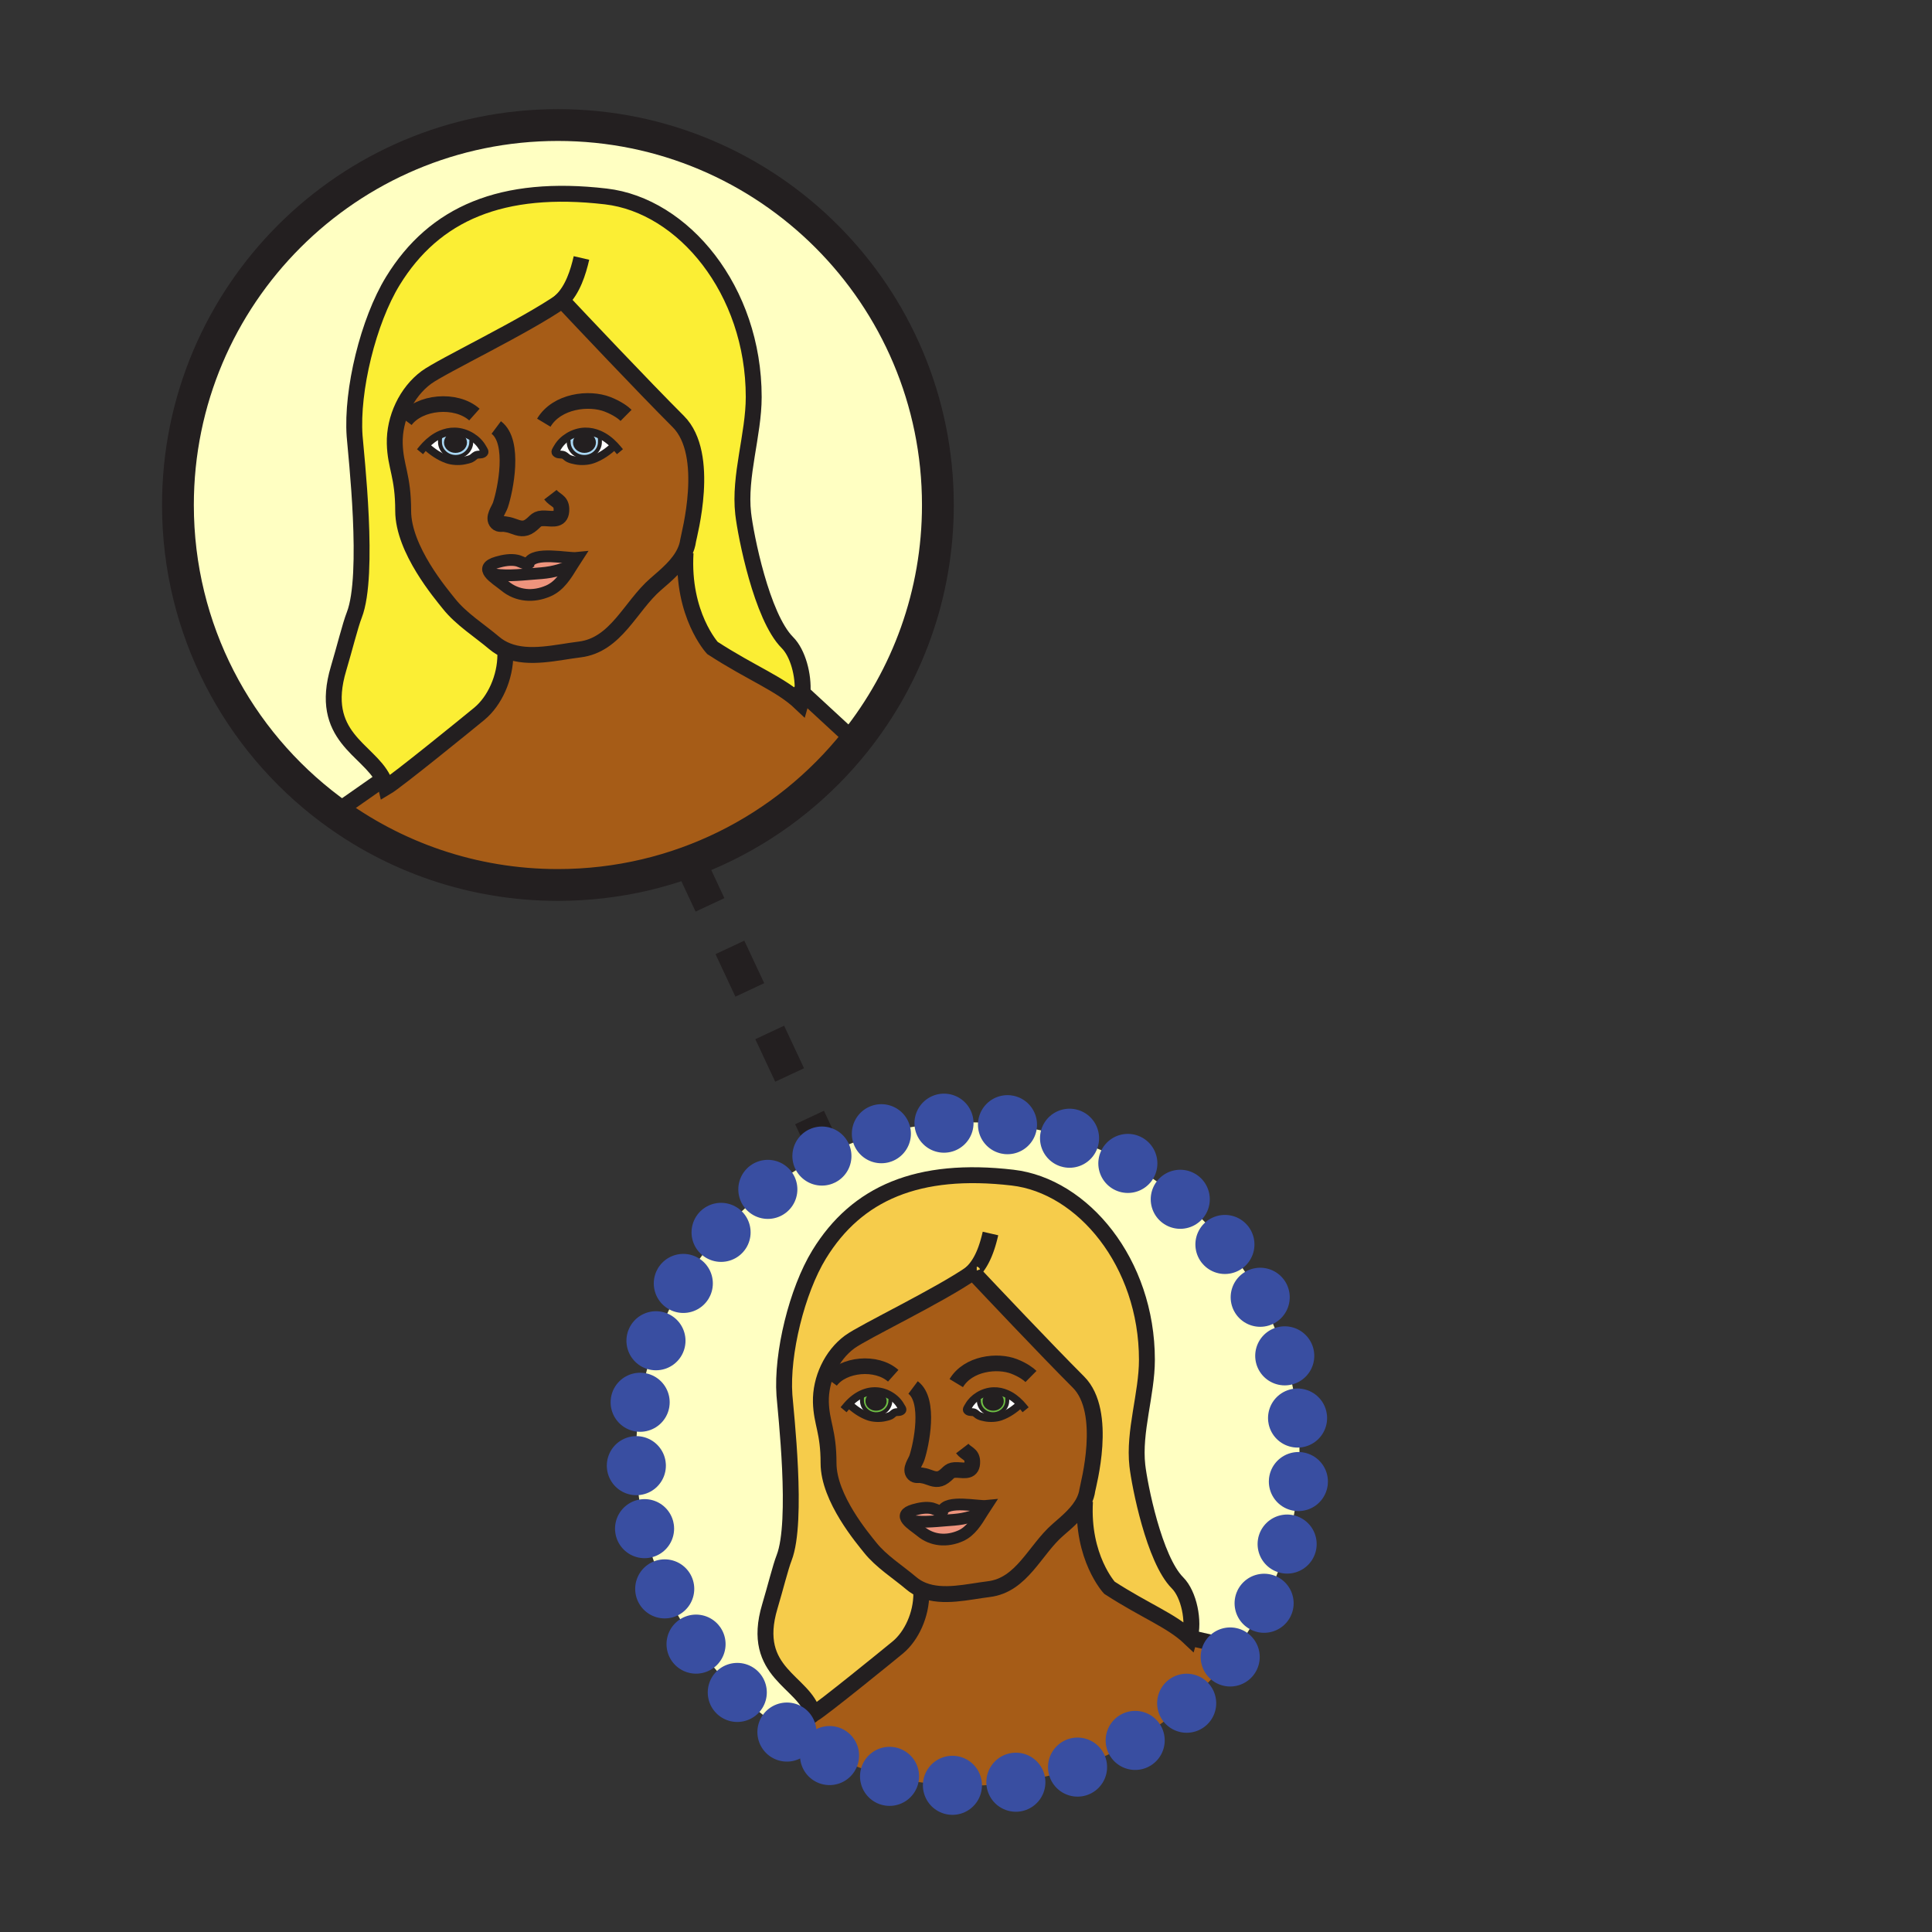 <?xml version="1.0"?><svg xmlns="http://www.w3.org/2000/svg" width="850.394" height="850.394" viewBox="0 0 850.394 850.394" overflow="visible"><rect x="0" y="0" width="850.394" height="850.394" fill="#333333" stroke="none"/><path d="M572 640c0 31.98-10.28 61.56-27.71 85.61l-20.65-4.721c2.11-7.21-.26-19.109-5.359-24.189-10.271-10.29-16.69-43.021-17.66-51.61-1.69-14.97 4.21-31.55 4.21-46.54 0-42.81-28.21-76.6-59.1-80.2-41.581-4.85-68.57 6.771-85.15 33.771-9.82 16.01-16.59 43.74-15.3 61.99.51 7.08 6.11 55.52-.14 71.58-1.62 4.14-3.95 13.59-6.28 21.35-8.9 29.69 15.57 32.96 19.01 47.52l-11.5 7.83C306.42 736.34 280 691.26 280 640c0-80.63 65.37-146 146-146s146 65.37 146 146z" fill="#ffffc2"></path><path d="M523.64 720.89l20.65 4.721C517.75 762.2 474.65 786 426 786c-29.38 0-56.73-8.68-79.63-23.61l11.5-7.83c4.31-2.529 32.8-25.71 37.29-29.409 6.15-5.101 10.37-14.5 10.37-23.641l.68-1.569c8.89 3.579 19.94.64 29.03-.46 14.58-1.78 20.24-17.28 30.39-26.091 4.41-3.819 9.14-7.76 11.53-12.76l.42.21c-1.47 24.78 10.75 38.021 10.75 38.021 15.91 10.309 27.23 14.359 35.31 22.029z" fill="#a65c17" class="aac-skin-fill"></path><path d="M428.13 560.05c-14.36 10.08-47.96 26.08-54.13 30.62-8.02 5.89-12.91 16.44-12.68 26.46.25 9.4 3.37 12.78 3.37 26.9 0 15.51 15.31 33.37 18.33 37.18 4.83 6.08 12.18 10.67 18.03 15.63 1.6 1.36 3.34 2.37 5.16 3.101l-.68 1.569c0 9.141-4.22 18.54-10.37 23.641-4.49 3.699-32.98 26.88-37.29 29.409-3.44-14.56-27.91-17.829-19.01-47.52 2.33-7.76 4.66-17.21 6.28-21.35 6.25-16.061.65-64.5.14-71.58-1.29-18.25 5.48-45.98 15.3-61.99 16.58-27 43.57-38.62 85.15-33.771 30.89 3.601 59.1 37.391 59.1 80.2 0 14.99-5.9 31.57-4.21 46.54.97 8.59 7.39 41.32 17.66 51.61 5.1 5.08 7.47 16.979 5.359 24.189-8.08-7.67-19.399-11.72-35.31-22.029 0 0-12.22-13.24-10.75-38.021l-.42-.21c.71-1.479 1.22-3.05 1.45-4.74.29-2 9.279-34.359-3.92-47.55-14.141-14.13-40.28-41.85-45.511-47.399-.6-.641-.92-.98-.92-.98-.038.031-.088.061-.128.091z" fill="#f6cc4b"></path><path d="M449.21 617.91c-1.79-1.88-3.87-3.47-6.19-4.45-1.75-.76-3.63-1.17-5.64-1.12-2.32.05-4.68.8-6.7 2.061-1.779 1.1-3.31 2.6-4.29 4.35-.59 1.05-1.39 1.79-.34 2.44.891.56 1.97.159 2.91.59.65.33 1.24 1.06 1.93 1.359.801.391 1.891.601 2.771.79 2.08.42 4.83.29 6.81-.41 3.29-1.18 6.141-3.21 8.61-5.489l.129-.121zm-75.65-.01l.14.13c2.45 2.279 5.3 4.31 8.59 5.489 1.98.7 4.73.83 6.81.41.89-.189 1.96-.399 2.78-.79.69-.3 1.27-1.029 1.92-1.359.96-.431 2.02-.03 2.92-.59 1.04-.65.25-1.391-.34-2.44-.99-1.75-2.51-3.25-4.29-4.35-2.02-1.261-4.38-2.011-6.7-2.061-2.01-.05-3.9.37-5.65 1.12-2.32.991-4.39 2.561-6.18 4.441zm101.13-9.56c13.199 13.19 4.21 45.55 3.92 47.55-.23 1.69-.74 3.261-1.45 4.74-2.391 5-7.12 8.94-11.53 12.76-10.149 8.811-15.81 24.311-30.39 26.091-9.09 1.1-20.14 4.039-29.03.46-1.82-.73-3.56-1.74-5.16-3.101-5.85-4.96-13.2-9.55-18.03-15.63-3.02-3.81-18.33-21.67-18.33-37.18 0-14.12-3.12-17.5-3.37-26.9-.23-10.02 4.66-20.57 12.68-26.46 6.17-4.54 39.77-20.54 54.13-30.62.21.45.57.75 1.05.891 5.23 5.549 31.37 33.269 45.51 47.399zm-40.56 54.52c-3.649.37-17.34-2.79-19.3 2.17-1.22.52-3.22-.79-4.58-1.12-2.56-.59-5.54-.021-8.02.7-3.99 1.159-4.19 2.739-2.93 4.399 1.3 1.721 4.18 3.521 6.02 5.05 4.97 4.101 11.43 4.631 17.48 1.96 4.45-1.97 7.07-6.289 9.58-10.38.58-.949 1.16-1.889 1.75-2.779z" fill="#a65c17" class="aac-skin-fill"></path><path d="M449.21 617.91l-.13.12c-2.47 2.279-5.32 4.31-8.61 5.489-1.979.7-4.729.83-6.81.41-.88-.189-1.97-.399-2.771-.79-.689-.3-1.279-1.029-1.93-1.359-.94-.431-2.02-.03-2.91-.59-1.05-.65-.25-1.391.34-2.44.98-1.75 2.511-3.25 4.29-4.35l.311.51c-.391.76-.141.689-.141 1.6 0 3.29 2.811 5.971 6.261 5.971 3.439 0 6.25-2.681 6.25-5.971 0-1.24.109-1.56-.561-2.51l.22-.54c2.321.98 4.401 2.57 6.191 4.45z" fill="#fff"></path><path d="M442.8 614c.67.95.561 1.27.561 2.51 0 3.29-2.811 5.971-6.25 5.971-3.45 0-6.261-2.681-6.261-5.971 0-.91-.25-.84.141-1.6l-.311-.51c2.021-1.261 4.38-2.011 6.7-2.061 2.01-.05 3.89.36 5.64 1.12l-.22.541zm-5.63 6.09c2.1 0 3.8-1.5 3.8-3.359 0-1.841-1.7-3.341-3.8-3.341-2.12 0-3.81 1.5-3.81 3.341 0 1.859 1.69 3.359 3.81 3.359z" fill="#6ebe44"></path><path d="M440.97 616.73c0 1.859-1.7 3.359-3.8 3.359-2.12 0-3.81-1.5-3.81-3.359 0-1.841 1.689-3.341 3.81-3.341 2.1.001 3.8 1.501 3.8 3.341zm-2.44 0c0-.82-.601-1.48-1.36-1.48s-1.37.66-1.37 1.48c0 .829.61 1.5 1.37 1.5s1.36-.67 1.36-1.5z" fill="#231f20"></path><path d="M437.17 615.25c.76 0 1.36.66 1.36 1.48 0 .829-.601 1.5-1.36 1.5s-1.37-.671-1.37-1.5c0-.82.61-1.48 1.37-1.48z" fill="#231f20"></path><path d="M414.83 665.03c1.96-4.96 15.65-1.8 19.3-2.17-.59.89-1.17 1.83-1.75 2.779-6.98 3.16-11.04 3.2-15.97 3.591-4.93.39-12.21 1.21-17.11-.221-1.26-1.66-1.06-3.24 2.93-4.399 2.48-.721 5.46-1.29 8.02-.7 1.36.33 3.36 1.64 4.58 1.12z" fill="#ee947d"></path><path d="M432.38 665.64c-2.51 4.091-5.13 8.41-9.58 10.38-6.05 2.671-12.51 2.141-17.48-1.96-1.84-1.529-4.72-3.329-6.02-5.05 4.9 1.431 12.18.61 17.11.221 4.93-.391 8.99-.431 15.97-3.591z" fill="#ee947d"></path><path d="M396.38 618.75c.59 1.05 1.38 1.79.34 2.44-.9.56-1.96.159-2.92.59-.65.33-1.23 1.06-1.92 1.359-.82.391-1.89.601-2.78.79-2.08.42-4.83.29-6.81-.41-3.29-1.18-6.14-3.21-8.59-5.489l-.14-.13c1.79-1.881 3.86-3.45 6.18-4.44l.22.54c-.67.95-.56 1.27-.56 2.51 0 3.29 2.81 5.971 6.26 5.971 3.44 0 6.25-2.681 6.25-5.971 0-.91.26-.84-.14-1.6l.32-.51c1.78 1.1 3.3 2.6 4.29 4.35z" fill="#fff"></path><path d="M392.09 614.4l-.32.51c.4.76.14.689.14 1.6 0 3.29-2.81 5.971-6.25 5.971-3.45 0-6.26-2.681-6.26-5.971 0-1.24-.11-1.56.56-2.51l-.22-.54c1.75-.75 3.64-1.17 5.65-1.12 2.32.05 4.68.8 6.7 2.06zm-6.49 5.69c2.11 0 3.81-1.5 3.81-3.359 0-1.841-1.7-3.341-3.81-3.341s-3.8 1.5-3.8 3.341c0 1.859 1.69 3.359 3.8 3.359z" fill="#6ebe44"></path><path d="M389.41 616.73c0 1.859-1.7 3.359-3.81 3.359s-3.8-1.5-3.8-3.359c0-1.841 1.69-3.341 3.8-3.341s3.81 1.501 3.81 3.341zm-2.45 0c0-.82-.61-1.48-1.36-1.48s-1.36.66-1.36 1.48c0 .829.61 1.5 1.36 1.5s1.36-.67 1.36-1.5z" fill="#231f20"></path><path d="M385.6 615.25c.75 0 1.36.66 1.36 1.48 0 .829-.61 1.5-1.36 1.5s-1.36-.671-1.36-1.5c0-.82.61-1.48 1.36-1.48z" fill="#231f20"></path><path d="M412.82 222.29c0 39.36-13.59 75.53-36.34 104.09L376 326l-22.77-21.02c.57-7.73-2.02-17.52-6.66-22.15-11.32-11.32-18.39-47.36-19.45-56.82-1.87-16.47 4.64-34.73 4.64-51.25 0-47.13-31.07-84.33-65.07-88.29-45.78-5.34-75.51 7.46-93.76 37.17-10.82 17.64-18.27 48.17-16.84 68.27.57 7.79 6.74 61.13-.15 78.79-1.79 4.58-4.35 14.98-6.91 23.52-9.03 30.12 13.1 35.53 19.62 48.73L150 356l-4.5.31c-40.78-30.5-67.18-79.18-67.18-134.02 0-92.37 74.88-167.25 167.25-167.25 92.36 0 167.25 74.88 167.25 167.25z" fill="#ffffc2"></path><path d="M376 326l.48.38c-30.64 38.48-77.9 63.15-130.91 63.15-37.53 0-72.17-12.36-100.07-33.22l4.5-.31 18.65-13.05c.56 1.13 1 2.32 1.3 3.59 4.74-2.79 36.12-28.32 41.05-32.38 6.78-5.62 11.44-15.96 11.44-26.04l.73-1.73c9.78 3.96 21.95.71 31.97-.51 16.05-1.96 22.28-19.03 33.45-28.71 4.87-4.21 10.08-8.55 12.71-14.06l.46.23c-1.63 27.29 11.83 41.87 11.83 41.87 17.52 11.36 29.98 15.81 38.87 24.26.4-1.37.66-2.88.77-4.49L376 326z" fill="#a65c17" class="aac-skin-fill"></path><path d="M248.48 133.36l-1.03-1.09c-.05.03-.1.07-.15.1-15.82 11.1-52.8 28.74-59.59 33.73-8.82 6.48-14.22 18.08-13.95 29.13.26 10.33 3.7 14.06 3.7 29.61 0 17.08 16.86 36.75 20.19 40.95 5.31 6.68 13.4 11.74 19.85 17.2a20.5 20.5 0 0 0 5.67 3.4l-.73 1.73c0 10.08-4.66 20.42-11.44 26.04-4.93 4.06-36.31 29.59-41.05 32.38-.3-1.27-.74-2.46-1.3-3.59-6.52-13.2-28.65-18.61-19.62-48.73 2.56-8.54 5.12-18.94 6.91-23.52 6.89-17.66.72-71 .15-78.79-1.43-20.1 6.02-50.63 16.84-68.27 18.25-29.71 47.98-42.51 93.76-37.17 34 3.96 65.07 41.16 65.07 88.29 0 16.52-6.51 34.78-4.64 51.25 1.06 9.46 8.13 45.5 19.45 56.82 4.64 4.63 7.23 14.42 6.66 22.15-.11 1.61-.37 3.12-.77 4.49-8.89-8.45-21.35-12.9-38.87-24.26 0 0-13.46-14.58-11.83-41.87l-.46-.23c.79-1.62 1.34-3.35 1.6-5.21.31-2.2 10.19-37.83-4.33-52.35-15.56-15.55-44.34-46.07-50.09-52.19z" fill="#fbee34"></path><path d="M270.5 196.08c-1.96-2.07-4.24-3.8-6.79-4.89-1.93-.84-4.01-1.3-6.23-1.25-2.55.06-5.15.89-7.37 2.28-1.96 1.21-3.63 2.85-4.72 4.78-.65 1.17-1.53 1.98-.37 2.7.97.61 2.16.17 3.21.65.71.34 1.35 1.15 2.11 1.49.89.43 2.09.67 3.06.87 2.29.47 5.3.33 7.5-.46 3.62-1.28 6.75-3.52 9.46-6.04l.14-.13zm-83.27 0l.14.13c2.72 2.52 5.85 4.76 9.47 6.04 2.19.79 5.2.93 7.5.46.96-.2 2.16-.44 3.06-.87.76-.34 1.4-1.15 2.1-1.49 1.06-.48 2.24-.04 3.23-.65 1.14-.72.27-1.53-.38-2.7-1.1-1.93-2.76-3.57-4.72-4.78-2.23-1.39-4.83-2.22-7.38-2.28-2.21-.05-4.29.41-6.22 1.25-2.55 1.08-4.83 2.82-6.8 4.89zm111.34-10.53c14.52 14.52 4.64 50.15 4.33 52.35-.26 1.86-.81 3.59-1.6 5.21-2.63 5.51-7.84 9.85-12.71 14.06-11.17 9.68-17.4 26.75-33.45 28.71-10.02 1.22-22.19 4.47-31.97.51-2-.8-3.91-1.91-5.67-3.4-6.45-5.46-14.54-10.52-19.85-17.2-3.33-4.2-20.19-23.87-20.19-40.95 0-15.55-3.44-19.28-3.7-29.61-.27-11.05 5.13-22.65 13.95-29.13 6.79-4.99 43.77-22.63 59.59-33.73.24.51.63.84 1.18.99 5.75 6.12 34.53 36.64 50.09 52.19zm-44.66 60.03c-4.01.41-19.08-3.07-21.25 2.39-1.34.56-3.54-.88-5.04-1.23-2.82-.65-6.09-.03-8.83.76-4.39 1.28-4.62 3.01-3.23 4.84 1.43 1.89 4.59 3.89 6.63 5.56 5.47 4.53 12.59 5.1 19.24 2.16 4.91-2.17 7.8-6.91 10.55-11.41.64-1.05 1.28-2.08 1.93-3.07z" fill="#a65c17" class="aac-skin-fill"></path><path d="M270.5 196.08l-.14.13c-2.71 2.52-5.84 4.76-9.46 6.04-2.2.79-5.21.93-7.5.46-.97-.2-2.17-.44-3.06-.87-.76-.34-1.4-1.15-2.11-1.49-1.05-.48-2.24-.04-3.21-.65-1.16-.72-.28-1.53.37-2.7 1.09-1.93 2.76-3.57 4.72-4.78l.35.56c-.43.84-.15.75-.15 1.76 0 3.63 3.08 6.58 6.88 6.58s6.88-2.95 6.88-6.58c0-1.36.13-1.72-.6-2.76l.24-.59c2.55 1.09 4.83 2.82 6.79 4.89z" fill="#fff"></path><path d="M263.47 191.78c.73 1.04.6 1.4.6 2.76 0 3.63-3.08 6.58-6.88 6.58s-6.88-2.95-6.88-6.58c0-1.01-.28-.92.15-1.76l-.35-.56c2.22-1.39 4.82-2.22 7.37-2.28 2.22-.05 4.3.41 6.23 1.25l-.24.59zm-2.03 3.01c0-2.03-1.87-3.69-4.19-3.69s-4.19 1.66-4.19 3.69c0 2.05 1.87 3.69 4.19 3.69s4.19-1.64 4.19-3.69z" fill="#a9d7f3"></path><path d="M257.25 191.1c2.32 0 4.19 1.66 4.19 3.69 0 2.05-1.87 3.69-4.19 3.69s-4.19-1.64-4.19-3.69c0-2.03 1.87-3.69 4.19-3.69zm1.51 3.69c0-.9-.67-1.64-1.51-1.64-.82 0-1.49.74-1.49 1.64 0 .91.67 1.64 1.49 1.64.84 0 1.51-.73 1.51-1.64z" fill="#231f20"></path><path d="M257.25 193.15c.84 0 1.51.74 1.51 1.64 0 .91-.67 1.64-1.51 1.64-.82 0-1.49-.73-1.49-1.64 0-.9.67-1.64 1.49-1.64z" fill="#231f20"></path><path d="M232.66 247.97c2.17-5.46 17.24-1.98 21.25-2.39-.65.99-1.29 2.02-1.93 3.07-7.69 3.47-12.15 3.52-17.58 3.95-5.42.42-13.44 1.33-18.84-.26-1.39-1.83-1.16-3.56 3.23-4.84 2.74-.79 6.01-1.41 8.83-.76 1.5.35 3.7 1.79 5.04 1.23z" fill="#ee947d"></path><path d="M251.98 248.65c-2.75 4.5-5.64 9.24-10.55 11.41-6.65 2.94-13.77 2.37-19.24-2.16-2.04-1.67-5.2-3.67-6.63-5.56 5.4 1.59 13.42.68 18.84.26 5.43-.43 9.89-.48 17.58-3.95z" fill="#ee947d"></path><path d="M212.35 197c.65 1.17 1.52 1.98.38 2.7-.99.61-2.17.17-3.23.65-.7.34-1.34 1.15-2.1 1.49-.9.43-2.1.67-3.06.87-2.3.47-5.31.33-7.5-.46-3.62-1.28-6.75-3.52-9.47-6.04l-.14-.13c1.97-2.07 4.25-3.81 6.8-4.89l.24.59c-.74 1.04-.61 1.4-.61 2.76 0 3.63 3.08 6.58 6.89 6.58 3.8 0 6.88-2.95 6.88-6.58 0-1.01.27-.92-.15-1.76l.35-.56c1.96 1.21 3.62 2.85 4.72 4.78z" fill="#fff"></path><path d="M207.63 192.22l-.35.56c.42.84.15.75.15 1.76 0 3.63-3.08 6.58-6.88 6.58-3.81 0-6.89-2.95-6.89-6.58 0-1.36-.13-1.72.61-2.76l-.24-.59c1.93-.84 4.01-1.3 6.22-1.25 2.55.06 5.15.89 7.38 2.28zm-2.95 2.57c0-2.03-1.88-3.69-4.2-3.69s-4.19 1.66-4.19 3.69c0 2.05 1.87 3.69 4.19 3.69s4.2-1.64 4.2-3.69z" fill="#a9d7f3"></path><path d="M200.48 191.1c2.32 0 4.2 1.66 4.2 3.69 0 2.05-1.88 3.69-4.2 3.69s-4.19-1.64-4.19-3.69c0-2.03 1.87-3.69 4.19-3.69zm1.5 3.69c0-.9-.67-1.64-1.5-1.64s-1.5.74-1.5 1.64c0 .91.67 1.64 1.5 1.64s1.5-.73 1.5-1.64z" fill="#231f20"></path><path d="M200.48 193.15c.83 0 1.5.74 1.5 1.64 0 .91-.67 1.64-1.5 1.64s-1.5-.73-1.5-1.64c0-.9.67-1.64 1.5-1.64z" fill="#231f20"></path><g fill="none"><path d="M420.91 608.79c5.29-8.79 18.14-10.2 25.5-7.33 3.95 1.55 6.35 3.38 7.39 4.41M393.16 605.56c-7.35-6.569-22.08-5.17-27.59 2.311M401.9 610.72c7.67 5.74 3.61 25.181 1.68 30.98-.61 1.85-3.27 5.12-1.41 7.04.91.939 2.06.43 3.19.609 1.17.181 1.88.301 3.22.801 2.6.96 4.49 1.54 6.82-.16 2.55-1.83 2.35-3.13 6.09-2.95 3.15.15 6.63 1.04 6.479-3.8-.109-3.351-2.62-3.311-4.41-5.65" stroke="#231f20" stroke-width="6.889"></path><path d="M414.61 665.88c.04-.31.11-.59.22-.85 1.96-4.96 15.65-1.8 19.3-2.17-.59.89-1.17 1.83-1.75 2.779-2.51 4.091-5.13 8.41-9.58 10.38-6.05 2.671-12.51 2.141-17.48-1.96-1.84-1.529-4.72-3.329-6.02-5.05-1.26-1.66-1.06-3.24 2.93-4.399 2.48-.721 5.46-1.29 8.02-.7 1.36.33 3.36 1.64 4.58 1.12.2-.09.38-.221.53-.41" stroke="#231f20" stroke-width="5.167"></path><path d="M399.3 669.01c4.9 1.431 12.18.61 17.11.221 4.93-.391 8.99-.431 15.97-3.591" stroke="#231f20" stroke-width="5.167"></path><path d="M450.35 619.19c-.359-.44-.739-.87-1.14-1.28-1.79-1.88-3.87-3.47-6.19-4.45-1.75-.76-3.63-1.17-5.64-1.12-2.32.05-4.68.8-6.7 2.061-1.779 1.1-3.31 2.6-4.29 4.35-.59 1.05-1.39 1.79-.34 2.44.891.56 1.97.159 2.91.59.65.33 1.24 1.06 1.93 1.359.801.391 1.891.601 2.771.79 2.08.42 4.83.29 6.81-.41 3.29-1.18 6.141-3.21 8.61-5.489" stroke="#231f20" stroke-width="3.445" stroke-linecap="square" stroke-miterlimit="10"></path><path d="M430.99 614.91c-.391.76-.141.689-.141 1.6 0 3.29 2.811 5.971 6.261 5.971 3.439 0 6.25-2.681 6.25-5.971 0-1.24.109-1.56-.561-2.51" stroke="#231f20" stroke-width="1.722" stroke-linecap="square" stroke-miterlimit="10"></path><path d="M433.36 616.73c0 1.859 1.689 3.359 3.81 3.359 2.1 0 3.8-1.5 3.8-3.359 0-1.841-1.7-3.341-3.8-3.341-2.12.001-3.81 1.501-3.81 3.341z" stroke="#231f20" stroke-width="1.722"></path><path d="M435.8 616.73c0 .829.61 1.5 1.37 1.5s1.36-.671 1.36-1.5c0-.82-.601-1.48-1.36-1.48s-1.37.66-1.37 1.48z" stroke="#231f20" stroke-width="1.722"></path><path d="M372.42 619.19a35 35 0 0 1 1.14-1.29c1.79-1.881 3.86-3.45 6.18-4.44 1.75-.75 3.64-1.17 5.65-1.12 2.32.05 4.68.8 6.7 2.061 1.78 1.1 3.3 2.6 4.29 4.35.59 1.05 1.38 1.79.34 2.44-.9.56-1.96.159-2.92.59-.65.33-1.23 1.06-1.92 1.359-.82.391-1.89.601-2.78.79-2.08.42-4.83.29-6.81-.41-3.29-1.18-6.14-3.21-8.59-5.489" stroke="#231f20" stroke-width="3.445" stroke-linecap="square" stroke-miterlimit="10"></path><path d="M391.77 614.91c.4.76.14.689.14 1.6 0 3.29-2.81 5.971-6.25 5.971-3.45 0-6.26-2.681-6.26-5.971 0-1.24-.11-1.56.56-2.51" stroke="#231f20" stroke-width="1.722" stroke-linecap="square" stroke-miterlimit="10"></path><path d="M389.41 616.73c0 1.859-1.7 3.359-3.81 3.359s-3.8-1.5-3.8-3.359c0-1.841 1.69-3.341 3.8-3.341s3.81 1.501 3.81 3.341z" stroke="#231f20" stroke-width="1.722"></path><path d="M386.96 616.73c0 .829-.61 1.5-1.36 1.5s-1.36-.671-1.36-1.5c0-.82.61-1.48 1.36-1.48s1.36.66 1.36 1.48z" stroke="#231f20" stroke-width="1.722"></path><path d="M429.18 560.94c5.23 5.55 31.37 33.27 45.511 47.399 13.199 13.19 4.21 45.55 3.92 47.55-.23 1.69-.74 3.261-1.45 4.74-2.391 5-7.12 8.94-11.53 12.76-10.149 8.811-15.81 24.311-30.39 26.091-9.09 1.1-20.14 4.039-29.03.46-1.82-.73-3.56-1.74-5.16-3.101-5.85-4.96-13.2-9.55-18.03-15.63-3.02-3.81-18.33-21.67-18.33-37.18 0-14.12-3.12-17.5-3.37-26.9-.23-10.02 4.66-20.57 12.68-26.46 6.17-4.54 39.77-20.54 54.13-30.62.04-.03.09-.06.13-.09-.001.001.319.341.919.981z" stroke="#231f20" stroke-width="7"></path><path d="M477.58 660.84c-1.47 24.78 10.75 38.021 10.75 38.021 15.91 10.31 27.229 14.359 35.31 22.029 2.11-7.21-.26-19.109-5.359-24.189-10.271-10.29-16.69-43.021-17.66-51.61-1.69-14.97 4.21-31.55 4.21-46.54 0-42.81-28.21-76.6-59.1-80.2-41.581-4.85-68.57 6.771-85.15 33.771-9.82 16.01-16.59 43.74-15.3 61.99.51 7.08 6.11 55.52-.14 71.58-1.62 4.14-3.95 13.59-6.28 21.35-8.9 29.69 15.57 32.96 19.01 47.52 4.31-2.529 32.8-25.71 37.29-29.409 6.15-5.101 10.37-14.5 10.37-23.641" stroke="#231f20" stroke-width="7"></path><path d="M429.93 561.03c-.279 0-.529-.03-.75-.09a1.617 1.617 0 0 1-1.05-.891.982.982 0 0 1-.08-.18c4.42-4.311 6.59-11.12 7.92-16.93" stroke="#231f20" stroke-width="7"></path><path d="M145.5 356.31c-40.78-30.5-67.18-79.18-67.18-134.02 0-92.37 74.88-167.25 167.25-167.25 92.36 0 167.25 74.88 167.25 167.25 0 39.36-13.59 75.53-36.34 104.09-30.64 38.48-77.9 63.15-130.91 63.15-37.53 0-72.17-12.36-100.07-33.22z" stroke="#231f20" stroke-width="14"></path><path d="M239.36 186.05c5.83-9.69 19.98-11.24 28.08-8.08 4.35 1.71 6.98 3.72 8.13 4.86M208.81 182.48c-8.11-7.22-24.31-5.69-30.39 2.54M218.43 188.17c8.45 6.31 3.97 27.72 1.84 34.1-.67 2.04-3.59 5.64-1.54 7.76 1 1.03 2.27.47 3.5.67 1.3.19 2.07.33 3.55.87 2.86 1.06 4.95 1.71 7.52-.16 2.79-2.02 2.58-3.45 6.7-3.25 3.46.16 7.3 1.13 7.13-4.2-.13-3.67-2.88-3.62-4.86-6.21" stroke="#231f20" stroke-width="6.889"></path><path d="M232.42 248.91c.04-.34.12-.65.24-.94 2.17-5.46 17.24-1.98 21.25-2.39-.65.99-1.29 2.02-1.93 3.07-2.75 4.5-5.64 9.24-10.55 11.41-6.65 2.94-13.77 2.37-19.24-2.16-2.04-1.67-5.2-3.67-6.63-5.56-1.39-1.83-1.16-3.56 3.23-4.84 2.74-.79 6.01-1.41 8.83-.76 1.5.35 3.7 1.79 5.04 1.23.22-.09.42-.24.59-.46" stroke="#231f20" stroke-width="5.167"></path><path d="M215.56 252.34c5.4 1.59 13.42.68 18.84.26 5.43-.43 9.89-.48 17.58-3.95" stroke="#231f20" stroke-width="5.167"></path><path d="M271.77 197.5c-.41-.49-.83-.96-1.27-1.42-1.96-2.07-4.24-3.8-6.79-4.89-1.93-.84-4.01-1.3-6.23-1.25-2.55.06-5.15.89-7.37 2.28-1.96 1.21-3.63 2.85-4.72 4.78-.65 1.17-1.53 1.98-.37 2.7.97.61 2.16.17 3.21.65.71.34 1.35 1.15 2.11 1.49.89.43 2.09.67 3.06.87 2.29.47 5.3.33 7.5-.46 3.62-1.28 6.75-3.52 9.46-6.04" stroke="#231f20" stroke-width="3.445" stroke-linecap="square" stroke-miterlimit="10"></path><path d="M250.46 192.78c-.43.84-.15.75-.15 1.76 0 3.63 3.08 6.58 6.88 6.58s6.88-2.95 6.88-6.58c0-1.36.13-1.72-.6-2.76" stroke="#231f20" stroke-width="1.722" stroke-linecap="square" stroke-miterlimit="10"></path><path d="M253.06 194.79c0 2.05 1.87 3.69 4.19 3.69s4.19-1.64 4.19-3.69c0-2.03-1.87-3.69-4.19-3.69s-4.19 1.66-4.19 3.69z" stroke="#231f20" stroke-width="1.722"></path><path d="M255.76 194.79c0 .91.67 1.64 1.49 1.64.84 0 1.51-.73 1.51-1.64 0-.9-.67-1.64-1.51-1.64-.82 0-1.49.74-1.49 1.64z" stroke="#231f20" stroke-width="1.722"></path><path d="M185.97 197.5c.4-.49.83-.96 1.26-1.42 1.97-2.07 4.25-3.81 6.8-4.89 1.93-.84 4.01-1.3 6.22-1.25 2.55.06 5.15.89 7.38 2.28 1.96 1.21 3.62 2.85 4.72 4.78.65 1.17 1.52 1.98.38 2.7-.99.61-2.17.17-3.23.65-.7.34-1.34 1.15-2.1 1.49-.9.43-2.1.67-3.06.87-2.3.47-5.31.33-7.5-.46-3.62-1.28-6.75-3.52-9.47-6.04" stroke="#231f20" stroke-width="3.445" stroke-linecap="square" stroke-miterlimit="10"></path><path d="M207.28 192.78c.42.84.15.75.15 1.76 0 3.63-3.08 6.58-6.88 6.58-3.81 0-6.89-2.95-6.89-6.58 0-1.36-.13-1.72.61-2.76" stroke="#231f20" stroke-width="1.722" stroke-linecap="square" stroke-miterlimit="10"></path><path d="M204.68 194.79c0 2.05-1.88 3.69-4.2 3.69s-4.19-1.64-4.19-3.69c0-2.03 1.87-3.69 4.19-3.69s4.2 1.66 4.2 3.69z" stroke="#231f20" stroke-width="1.722"></path><path d="M201.98 194.79c0 .91-.67 1.64-1.5 1.64s-1.5-.73-1.5-1.64c0-.9.67-1.64 1.5-1.64s1.5.74 1.5 1.64z" stroke="#231f20" stroke-width="1.722"></path><path d="M248.48 133.36c5.75 6.12 34.53 36.64 50.09 52.19 14.52 14.52 4.64 50.15 4.33 52.35-.26 1.86-.81 3.59-1.6 5.21-2.63 5.51-7.84 9.85-12.71 14.06-11.17 9.68-17.4 26.75-33.45 28.71-10.02 1.22-22.19 4.47-31.97.51-2-.8-3.91-1.91-5.67-3.4-6.45-5.46-14.54-10.52-19.85-17.2-3.33-4.2-20.19-23.87-20.19-40.95 0-15.55-3.44-19.28-3.7-29.61-.27-11.05 5.13-22.65 13.95-29.13 6.79-4.99 43.77-22.63 59.59-33.73.05-.03.1-.07.15-.1l1.03 1.09z" stroke="#231f20" stroke-width="7"></path><path d="M301.76 243.34c-1.63 27.29 11.83 41.87 11.83 41.87 17.52 11.36 29.98 15.81 38.87 24.26.4-1.37.66-2.88.77-4.49.57-7.73-2.02-17.52-6.66-22.15-11.32-11.32-18.39-47.36-19.45-56.82-1.87-16.47 4.64-34.73 4.64-51.25 0-47.13-31.07-84.33-65.07-88.29-45.78-5.34-75.51 7.46-93.76 37.17-10.82 17.64-18.27 48.17-16.84 68.27.57 7.79 6.74 61.13-.15 78.79-1.79 4.58-4.35 14.98-6.91 23.52-9.03 30.12 13.1 35.53 19.62 48.73.56 1.13 1 2.32 1.3 3.59 4.74-2.79 36.12-28.32 41.05-32.38 6.78-5.62 11.44-15.96 11.44-26.04" stroke="#231f20" stroke-width="7"></path><path d="M249.29 133.46c-.3 0-.57-.03-.81-.1-.55-.15-.94-.48-1.18-.99-.03-.06-.06-.12-.08-.19 4.87-4.75 7.25-12.25 8.72-18.63" stroke="#231f20" stroke-width="7"></path><path stroke="#231f20" stroke-width="14" stroke-dasharray="20.668" d="M303.75 379.57L362 504"></path><path stroke="#231f20" stroke-width="7" d="M357.87 754.56l-11.5 7.83L344 764M523.64 720.89l20.65 4.72 1.71.39M170 342l-1.35.95L150 356M350 302l3.23 2.98L376 326"></path><path d="M346.37 762.39C306.42 736.34 280 691.26 280 640c0-80.63 65.37-146 146-146s146 65.37 146 146c0 31.98-10.28 61.56-27.71 85.61C517.75 762.2 474.65 786 426 786c-29.38 0-56.73-8.68-79.63-23.61z" stroke="#394ea1" stroke-width="26" stroke-linecap="round" stroke-linejoin="round" stroke-dasharray="0 28"></path></g><path fill="none" d="M0 0h850.394v850.394H0z"></path></svg>